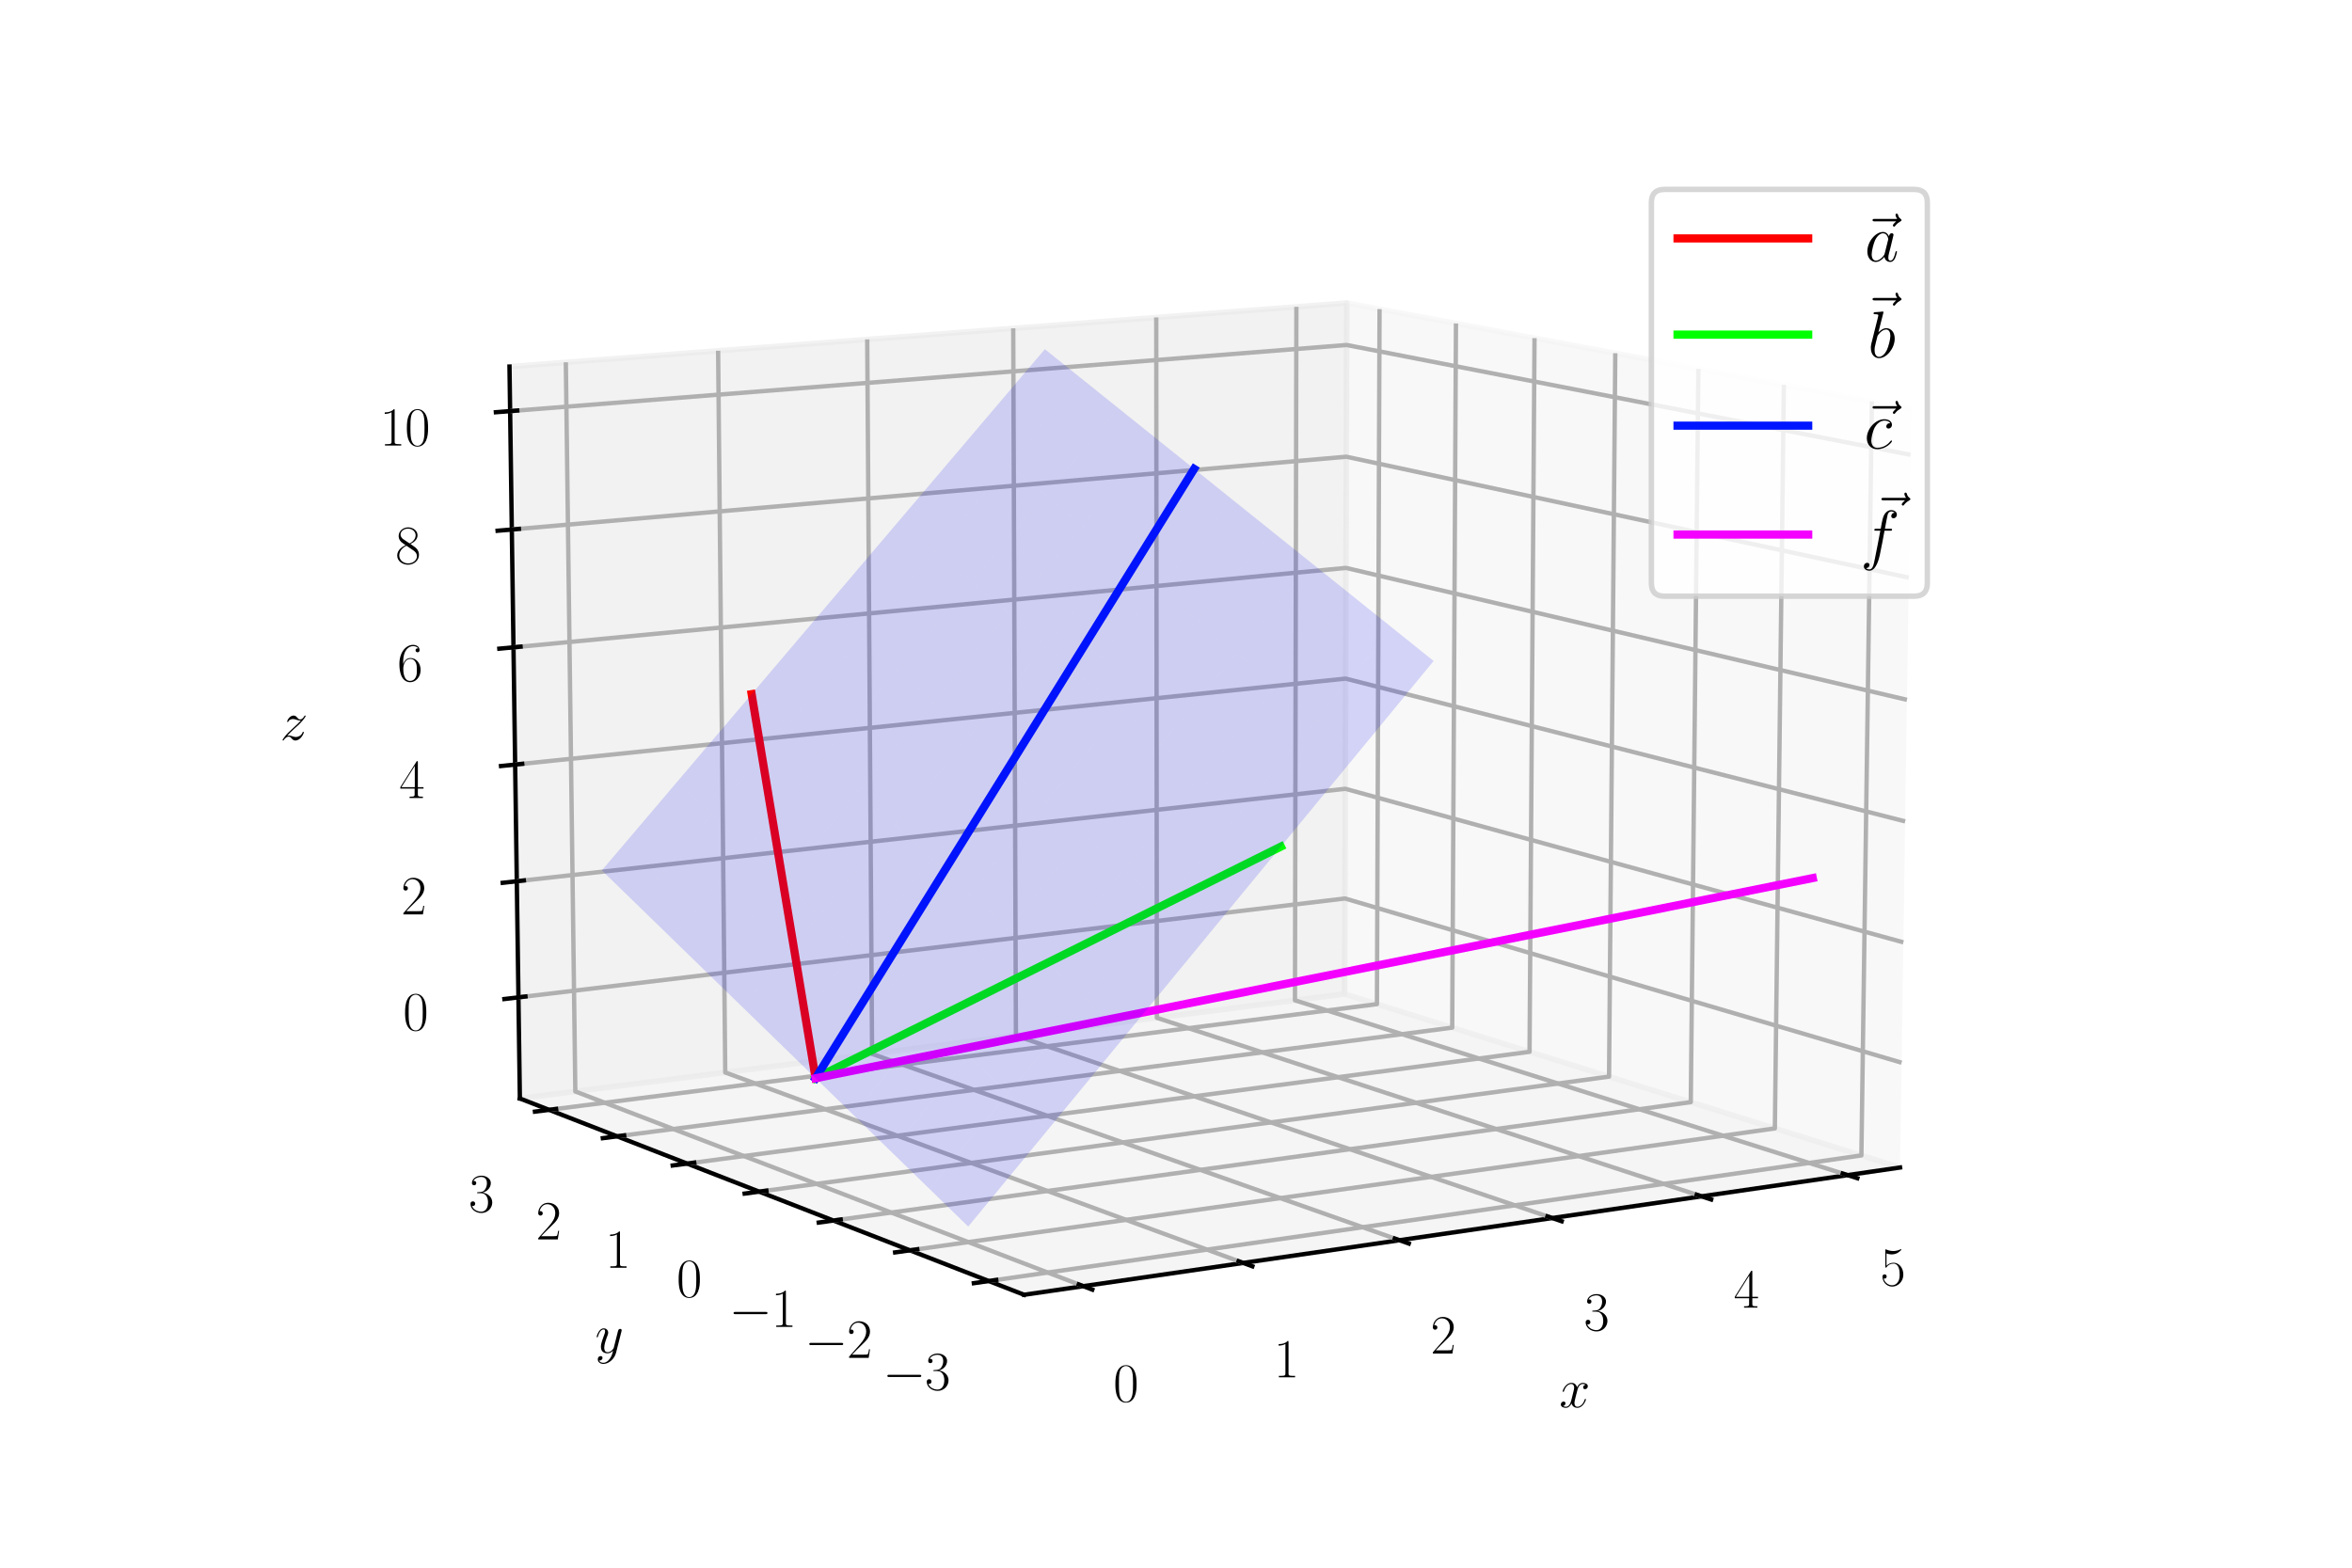 <?xml version="1.0" encoding="utf-8" standalone="no"?>
<!DOCTYPE svg PUBLIC "-//W3C//DTD SVG 1.1//EN"
  "http://www.w3.org/Graphics/SVG/1.1/DTD/svg11.dtd">
<svg xmlns:xlink="http://www.w3.org/1999/xlink" width="432pt" height="288pt" viewBox="0 0 432 288" xmlns="http://www.w3.org/2000/svg" version="1.1">
 <defs>
  <style type="text/css">*{stroke-linejoin: round; stroke-linecap: butt}</style>
 </defs>
 <g id="figure_1">
  <g id="patch_1">
   <path d="M 0 288 
L 432 288 
L 432 0 
L 0 0 
z
" style="fill: #ffffff"/>
  </g>
  <g id="patch_2">
   <path d="M 72 288 
L 360 288 
L 360 0 
L 72 0 
z
" style="fill: #ffffff"/>
  </g>
  <g id="pane3d_1">
   <g id="patch_3">
    <path d="M 348.987 214.48 
L 246.974 182.615 
L 247.365 55.66 
L 351.042 75.068 
" style="fill: #f2f2f2; opacity: 0.5; stroke: #f2f2f2; stroke-linejoin: miter"/>
   </g>
  </g>
  <g id="pane3d_2">
   <g id="patch_4">
    <path d="M 95.488 201.803 
L 246.974 182.615 
L 247.365 55.66 
L 93.58 67.34 
" style="fill: #e6e6e6; opacity: 0.5; stroke: #e6e6e6; stroke-linejoin: miter"/>
   </g>
  </g>
  <g id="pane3d_3">
   <g id="patch_5">
    <path d="M 188.091 237.861 
L 348.987 214.48 
L 246.974 182.615 
L 95.488 201.803 
" style="fill: #ececec; opacity: 0.5; stroke: #ececec; stroke-linejoin: miter"/>
   </g>
  </g>
  <g id="axis3d_1">
   <g id="line2d_1">
    <path d="M 348.987 214.48 
L 188.091 237.861 
" style="fill: none; stroke: #000000; stroke-width: 0.8; stroke-linecap: square"/>
   </g>
   <g id="text_1">
    <!-- $x$ -->
    <g transform="translate(286.398 258.536)scale(0.1 -0.1)">
     <defs>
      <path id="CMMI12-78" d="M 3034 2606 
C 2829 2567 2752 2414 2752 2293 
C 2752 2139 2874 2088 2963 2088 
C 3155 2088 3290 2254 3290 2427 
C 3290 2695 2982 2816 2714 2816 
C 2323 2816 2106 2433 2048 2312 
C 1901 2816 1504 2816 1389 2816 
C 736 2816 390 1980 390 1839 
C 390 1814 416 1782 461 1782 
C 512 1782 525 1820 538 1846 
C 755 2555 1184 2689 1370 2689 
C 1658 2689 1715 2420 1715 2267 
C 1715 2127 1677 1980 1600 1673 
L 1382 798 
C 1286 415 1101 64 762 64 
C 730 64 570 64 435 147 
C 666 192 717 383 717 460 
C 717 588 621 664 499 664 
C 346 664 179 530 179 326 
C 179 57 480 -64 755 -64 
C 1062 -64 1280 179 1414 441 
C 1517 64 1837 -64 2074 -64 
C 2726 -64 3072 773 3072 913 
C 3072 945 3046 971 3008 971 
C 2950 971 2944 939 2925 888 
C 2752 326 2381 64 2093 64 
C 1869 64 1747 230 1747 492 
C 1747 632 1773 734 1875 1156 
L 2099 2024 
C 2195 2408 2413 2689 2707 2689 
C 2720 2689 2899 2689 3034 2606 
z
" transform="scale(0.016)"/>
     </defs>
     <use xlink:href="#CMMI12-78" transform="scale(0.996)"/>
    </g>
   </g>
   <g id="Line3DCollection_1">
    <path d="M 198.969 236.281 
L 105.672 200.513 
L 103.927 66.554 
" style="fill: none; stroke: #b0b0b0; stroke-width: 0.8"/>
    <path d="M 228.339 232.012 
L 133.209 197.025 
L 131.899 64.429 
" style="fill: none; stroke: #b0b0b0; stroke-width: 0.8"/>
    <path d="M 257.04 227.842 
L 160.179 193.608 
L 159.285 62.349 
" style="fill: none; stroke: #b0b0b0; stroke-width: 0.8"/>
    <path d="M 285.095 223.765 
L 186.598 190.262 
L 186.105 60.313 
" style="fill: none; stroke: #b0b0b0; stroke-width: 0.8"/>
    <path d="M 312.526 219.778 
L 212.483 186.983 
L 212.374 58.317 
" style="fill: none; stroke: #b0b0b0; stroke-width: 0.8"/>
    <path d="M 339.352 215.88 
L 237.851 183.77 
L 238.111 56.363 
" style="fill: none; stroke: #b0b0b0; stroke-width: 0.8"/>
   </g>
   <g id="xtick_1">
    <g id="line2d_2">
     <path d="M 198.144 235.964 
L 200.624 236.915 
" style="fill: none; stroke: #000000; stroke-width: 0.8; stroke-linecap: square"/>
    </g>
    <g id="text_2">
     <!-- $\mathdefault{0}$ -->
     <g transform="translate(204.477 257.483)scale(0.1 -0.1)">
      <defs>
       <path id="CMR17-30" d="M 2688 2025 
C 2688 2416 2682 3080 2413 3591 
C 2176 4039 1798 4198 1466 4198 
C 1158 4198 768 4058 525 3597 
C 269 3118 243 2524 243 2025 
C 243 1661 250 1106 448 619 
C 723 -39 1216 -128 1466 -128 
C 1760 -128 2208 -7 2470 600 
C 2662 1042 2688 1559 2688 2025 
z
M 1466 -26 
C 1056 -26 813 325 723 812 
C 653 1188 653 1738 653 2096 
C 653 2588 653 2997 736 3387 
C 858 3929 1216 4096 1466 4096 
C 1728 4096 2067 3923 2189 3400 
C 2272 3036 2278 2607 2278 2096 
C 2278 1680 2278 1169 2202 792 
C 2067 95 1690 -26 1466 -26 
z
" transform="scale(0.016)"/>
      </defs>
      <use xlink:href="#CMR17-30" transform="scale(0.996)"/>
     </g>
    </g>
   </g>
   <g id="xtick_2">
    <g id="line2d_3">
     <path d="M 227.498 231.703 
L 230.025 232.632 
" style="fill: none; stroke: #000000; stroke-width: 0.8; stroke-linecap: square"/>
    </g>
    <g id="text_3">
     <!-- $\mathdefault{1}$ -->
     <g transform="translate(233.956 253.02)scale(0.1 -0.1)">
      <defs>
       <path id="CMR17-31" d="M 1702 4058 
C 1702 4192 1696 4192 1606 4192 
C 1357 3916 979 3827 621 3827 
C 602 3827 570 3827 563 3808 
C 557 3795 557 3782 557 3648 
C 755 3648 1088 3686 1344 3839 
L 1344 461 
C 1344 236 1331 160 781 160 
L 589 160 
L 589 0 
C 896 0 1216 0 1523 0 
C 1830 0 2150 0 2458 0 
L 2458 160 
L 2266 160 
C 1715 160 1702 230 1702 458 
L 1702 4058 
z
" transform="scale(0.016)"/>
      </defs>
      <use xlink:href="#CMR17-31" transform="scale(0.996)"/>
     </g>
    </g>
   </g>
   <g id="xtick_3">
    <g id="line2d_4">
     <path d="M 256.185 227.539 
L 258.755 228.447 
" style="fill: none; stroke: #000000; stroke-width: 0.8; stroke-linecap: square"/>
    </g>
    <g id="text_4">
     <!-- $\mathdefault{2}$ -->
     <g transform="translate(262.76 248.659)scale(0.1 -0.1)">
      <defs>
       <path id="CMR17-32" d="M 2669 989 
L 2554 989 
C 2490 536 2438 459 2413 420 
C 2381 369 1920 369 1830 369 
L 602 369 
C 832 619 1280 1072 1824 1597 
C 2214 1967 2669 2402 2669 3035 
C 2669 3790 2067 4224 1395 4224 
C 691 4224 262 3604 262 3030 
C 262 2780 448 2748 525 2748 
C 589 2748 781 2787 781 3010 
C 781 3207 614 3264 525 3264 
C 486 3264 448 3258 422 3245 
C 544 3790 915 4058 1306 4058 
C 1862 4058 2227 3617 2227 3035 
C 2227 2479 1901 2000 1536 1584 
L 262 146 
L 262 0 
L 2515 0 
L 2669 989 
z
" transform="scale(0.016)"/>
      </defs>
      <use xlink:href="#CMR17-32" transform="scale(0.996)"/>
     </g>
    </g>
   </g>
   <g id="xtick_4">
    <g id="line2d_5">
     <path d="M 284.227 223.469 
L 286.837 224.357 
" style="fill: none; stroke: #000000; stroke-width: 0.8; stroke-linecap: square"/>
    </g>
    <g id="text_5">
     <!-- $\mathdefault{3}$ -->
     <g transform="translate(290.91 244.397)scale(0.1 -0.1)">
      <defs>
       <path id="CMR17-33" d="M 1414 2157 
C 1984 2157 2234 1662 2234 1090 
C 2234 320 1824 25 1453 25 
C 1114 25 563 194 390 693 
C 422 680 454 680 486 680 
C 640 680 755 782 755 948 
C 755 1133 614 1216 486 1216 
C 378 1216 211 1165 211 926 
C 211 335 787 -128 1466 -128 
C 2176 -128 2720 430 2720 1085 
C 2720 1707 2208 2157 1600 2227 
C 2086 2328 2554 2756 2554 3329 
C 2554 3820 2048 4179 1472 4179 
C 890 4179 378 3829 378 3329 
C 378 3110 544 3072 627 3072 
C 762 3072 877 3155 877 3321 
C 877 3486 762 3569 627 3569 
C 602 3569 570 3569 544 3557 
C 730 3959 1235 4032 1459 4032 
C 1683 4032 2106 3925 2106 3320 
C 2106 3143 2080 2828 1862 2550 
C 1670 2304 1453 2304 1242 2284 
C 1210 2284 1062 2269 1037 2269 
C 992 2263 966 2257 966 2208 
C 966 2163 973 2157 1101 2157 
L 1414 2157 
z
" transform="scale(0.016)"/>
      </defs>
      <use xlink:href="#CMR17-33" transform="scale(0.996)"/>
     </g>
    </g>
   </g>
   <g id="xtick_5">
    <g id="line2d_6">
     <path d="M 311.644 219.489 
L 314.293 220.358 
" style="fill: none; stroke: #000000; stroke-width: 0.8; stroke-linecap: square"/>
    </g>
    <g id="text_6">
     <!-- $\mathdefault{4}$ -->
     <g transform="translate(318.43 240.231)scale(0.1 -0.1)">
      <defs>
       <path id="CMR17-34" d="M 2150 4122 
C 2150 4256 2144 4256 2029 4256 
L 128 1254 
L 128 1088 
L 1779 1088 
L 1779 457 
C 1779 224 1766 160 1318 160 
L 1197 160 
L 1197 0 
C 1402 0 1747 0 1965 0 
C 2182 0 2528 0 2733 0 
L 2733 160 
L 2611 160 
C 2163 160 2150 224 2150 457 
L 2150 1088 
L 2803 1088 
L 2803 1254 
L 2150 1254 
L 2150 4122 
z
M 1798 3703 
L 1798 1254 
L 256 1254 
L 1798 3703 
z
" transform="scale(0.016)"/>
      </defs>
      <use xlink:href="#CMR17-34" transform="scale(0.996)"/>
     </g>
    </g>
   </g>
   <g id="xtick_6">
    <g id="line2d_7">
     <path d="M 338.459 215.597 
L 341.143 216.446 
" style="fill: none; stroke: #000000; stroke-width: 0.8; stroke-linecap: square"/>
    </g>
    <g id="text_7">
     <!-- $\mathdefault{5}$ -->
     <g transform="translate(345.34 236.157)scale(0.1 -0.1)">
      <defs>
       <path id="CMR17-35" d="M 730 3692 
C 794 3666 1056 3584 1325 3584 
C 1920 3584 2246 3911 2432 4100 
C 2432 4157 2432 4192 2394 4192 
C 2387 4192 2374 4192 2323 4163 
C 2099 4058 1837 3973 1517 3973 
C 1325 3973 1037 3999 723 4139 
C 653 4171 640 4171 634 4171 
C 602 4171 595 4164 595 4037 
L 595 2203 
C 595 2089 595 2057 659 2057 
C 691 2057 704 2070 736 2114 
C 941 2401 1222 2522 1542 2522 
C 1766 2522 2246 2382 2246 1289 
C 2246 1085 2246 715 2054 421 
C 1894 159 1645 25 1370 25 
C 947 25 518 320 403 814 
C 429 807 480 795 506 795 
C 589 795 749 840 749 1038 
C 749 1210 627 1280 506 1280 
C 358 1280 262 1190 262 1011 
C 262 454 704 -128 1382 -128 
C 2042 -128 2669 440 2669 1264 
C 2669 2030 2170 2624 1549 2624 
C 1222 2624 947 2503 730 2274 
L 730 3692 
z
" transform="scale(0.016)"/>
      </defs>
      <use xlink:href="#CMR17-35" transform="scale(0.996)"/>
     </g>
    </g>
   </g>
  </g>
  <g id="axis3d_2">
   <g id="line2d_8">
    <path d="M 95.488 201.803 
L 188.091 237.861 
" style="fill: none; stroke: #000000; stroke-width: 0.8; stroke-linecap: square"/>
   </g>
   <g id="text_8">
    <!-- $y$ -->
    <g transform="translate(109.31 248.516)scale(0.1 -0.1)">
     <defs>
      <path id="CMMI12-79" d="M 1683 -700 
C 1510 -939 1261 -1152 947 -1152 
C 870 -1152 563 -1152 467 -889 
C 486 -895 518 -895 531 -895 
C 723 -895 851 -729 851 -582 
C 851 -435 730 -384 634 -384 
C 531 -384 307 -458 307 -759 
C 307 -1071 582 -1286 947 -1286 
C 1587 -1286 2234 -700 2413 6 
L 3040 2485 
C 3046 2517 3059 2556 3059 2594 
C 3059 2689 2982 2753 2886 2753 
C 2829 2753 2694 2727 2643 2535 
L 2170 658 
C 2138 543 2138 530 2086 460 
C 1958 281 1747 64 1440 64 
C 1082 64 1050 415 1050 588 
C 1050 952 1222 1443 1395 1903 
C 1466 2088 1504 2178 1504 2305 
C 1504 2574 1312 2816 998 2816 
C 410 2816 173 1890 173 1839 
C 173 1814 198 1782 243 1782 
C 301 1782 307 1807 333 1897 
C 486 2433 730 2689 979 2689 
C 1037 2689 1146 2689 1146 2478 
C 1146 2312 1075 2127 979 1884 
C 666 1047 666 837 666 683 
C 666 77 1101 -64 1421 -64 
C 1606 -64 1837 -6 2061 230 
L 2067 224 
C 1971 -147 1907 -392 1683 -700 
z
" transform="scale(0.016)"/>
     </defs>
     <use xlink:href="#CMMI12-79" transform="scale(0.996)"/>
    </g>
   </g>
   <g id="Line3DCollection_2">
    <path d="M 343.818 73.715 
L 341.888 212.262 
L 181.61 235.338 
" style="fill: none; stroke: #b0b0b0; stroke-width: 0.8"/>
    <path d="M 327.65 70.689 
L 325.996 207.298 
L 167.122 229.696 
" style="fill: none; stroke: #b0b0b0; stroke-width: 0.8"/>
    <path d="M 311.946 67.749 
L 310.552 202.474 
L 153.069 224.224 
" style="fill: none; stroke: #b0b0b0; stroke-width: 0.8"/>
    <path d="M 296.685 64.892 
L 295.539 197.785 
L 139.433 218.914 
" style="fill: none; stroke: #b0b0b0; stroke-width: 0.8"/>
    <path d="M 281.85 62.115 
L 280.938 193.224 
L 126.194 213.759 
" style="fill: none; stroke: #b0b0b0; stroke-width: 0.8"/>
    <path d="M 267.423 59.415 
L 266.733 188.787 
L 113.336 208.753 
" style="fill: none; stroke: #b0b0b0; stroke-width: 0.8"/>
    <path d="M 253.387 56.787 
L 252.907 184.468 
L 100.843 203.888 
" style="fill: none; stroke: #b0b0b0; stroke-width: 0.8"/>
   </g>
   <g id="xtick_7">
    <g id="line2d_9">
     <path d="M 182.977 235.141 
L 178.872 235.732 
" style="fill: none; stroke: #000000; stroke-width: 0.8; stroke-linecap: square"/>
    </g>
    <g id="text_9">
     <!-- $\mathdefault{−3}$ -->
     <g transform="translate(162.137 255.316)scale(0.1 -0.1)">
      <defs>
       <path id="CMSY10-0" d="M 4218 1472 
C 4326 1472 4442 1472 4442 1600 
C 4442 1728 4326 1728 4218 1728 
L 755 1728 
C 646 1728 531 1728 531 1600 
C 531 1472 646 1472 755 1472 
L 4218 1472 
z
" transform="scale(0.016)"/>
      </defs>
      <use xlink:href="#CMSY10-0" transform="scale(0.996)"/>
      <use xlink:href="#CMR17-33" transform="translate(77.487 0)scale(0.996)"/>
     </g>
    </g>
   </g>
   <g id="xtick_8">
    <g id="line2d_10">
     <path d="M 168.475 229.505 
L 164.41 230.079 
" style="fill: none; stroke: #000000; stroke-width: 0.8; stroke-linecap: square"/>
    </g>
    <g id="text_10">
     <!-- $\mathdefault{−2}$ -->
     <g transform="translate(147.795 249.453)scale(0.1 -0.1)">
      <use xlink:href="#CMSY10-0" transform="scale(0.996)"/>
      <use xlink:href="#CMR17-32" transform="translate(77.487 0)scale(0.996)"/>
     </g>
    </g>
   </g>
   <g id="xtick_9">
    <g id="line2d_11">
     <path d="M 154.41 224.039 
L 150.384 224.595 
" style="fill: none; stroke: #000000; stroke-width: 0.8; stroke-linecap: square"/>
    </g>
    <g id="text_11">
     <!-- $\mathdefault{−1}$ -->
     <g transform="translate(133.886 243.767)scale(0.1 -0.1)">
      <use xlink:href="#CMSY10-0" transform="scale(0.996)"/>
      <use xlink:href="#CMR17-31" transform="translate(77.487 0)scale(0.996)"/>
     </g>
    </g>
   </g>
   <g id="xtick_10">
    <g id="line2d_12">
     <path d="M 140.76 218.735 
L 136.773 219.274 
" style="fill: none; stroke: #000000; stroke-width: 0.8; stroke-linecap: square"/>
    </g>
    <g id="text_12">
     <!-- $\mathdefault{0}$ -->
     <g transform="translate(124.264 238.25)scale(0.1 -0.1)">
      <use xlink:href="#CMR17-30" transform="scale(0.996)"/>
     </g>
    </g>
   </g>
   <g id="xtick_11">
    <g id="line2d_13">
     <path d="M 127.509 213.585 
L 123.56 214.109 
" style="fill: none; stroke: #000000; stroke-width: 0.8; stroke-linecap: square"/>
    </g>
    <g id="text_13">
     <!-- $\mathdefault{1}$ -->
     <g transform="translate(111.163 232.895)scale(0.1 -0.1)">
      <use xlink:href="#CMR17-31" transform="scale(0.996)"/>
     </g>
    </g>
   </g>
   <g id="xtick_12">
    <g id="line2d_14">
     <path d="M 114.639 208.583 
L 110.728 209.092 
" style="fill: none; stroke: #000000; stroke-width: 0.8; stroke-linecap: square"/>
    </g>
    <g id="text_14">
     <!-- $\mathdefault{2}$ -->
     <g transform="translate(98.441 227.694)scale(0.1 -0.1)">
      <use xlink:href="#CMR17-32" transform="scale(0.996)"/>
     </g>
    </g>
   </g>
   <g id="xtick_13">
    <g id="line2d_15">
     <path d="M 102.133 203.723 
L 98.259 204.218 
" style="fill: none; stroke: #000000; stroke-width: 0.8; stroke-linecap: square"/>
    </g>
    <g id="text_15">
     <!-- $\mathdefault{3}$ -->
     <g transform="translate(86.08 222.641)scale(0.1 -0.1)">
      <use xlink:href="#CMR17-33" transform="scale(0.996)"/>
     </g>
    </g>
   </g>
  </g>
  <g id="axis3d_3">
   <g id="line2d_16">
    <path d="M 95.488 201.803 
L 93.58 67.34 
" style="fill: none; stroke: #000000; stroke-width: 0.8; stroke-linecap: square"/>
   </g>
   <g id="text_16">
    <!-- $z$ -->
    <g transform="translate(51.455 135.939)scale(0.1 -0.1)">
     <defs>
      <path id="CMMI12-7a" d="M 813 486 
C 1088 803 1312 1004 1632 1296 
C 2016 1632 2182 1793 2272 1891 
C 2720 2338 2944 2713 2944 2764 
C 2944 2816 2893 2816 2880 2816 
C 2835 2816 2822 2793 2790 2750 
C 2630 2494 2477 2367 2310 2367 
C 2176 2367 2106 2421 1984 2565 
C 1850 2715 1741 2816 1555 2816 
C 1088 2816 806 2257 806 2128 
C 806 2108 813 2068 870 2068 
C 922 2068 928 2091 947 2133 
C 1056 2372 1363 2414 1485 2414 
C 1619 2414 1747 2376 1882 2327 
C 2125 2240 2227 2240 2291 2240 
C 2336 2240 2362 2240 2394 2246 
C 2182 1994 1837 1683 1549 1418 
L 902 816 
C 512 415 275 33 275 -12 
C 275 -51 307 -64 346 -64 
C 384 -64 390 -57 435 14 
C 538 163 742 384 979 384 
C 1114 384 1178 342 1306 193 
C 1427 61 1536 -64 1741 -64 
C 2368 -64 2726 732 2726 876 
C 2726 903 2720 942 2656 942 
C 2605 942 2598 917 2579 855 
C 2438 488 2061 338 1811 338 
C 1677 338 1549 376 1414 425 
C 1158 512 1088 512 1005 512 
C 941 512 870 512 813 486 
z
" transform="scale(0.016)"/>
     </defs>
     <use xlink:href="#CMMI12-7a" transform="scale(0.996)"/>
    </g>
   </g>
   <g id="Line3DCollection_3">
    <path d="M 95.225 183.223 
L 247.028 165.059 
L 349.271 195.226 
" style="fill: none; stroke: #b0b0b0; stroke-width: 0.8"/>
    <path d="M 94.922 161.892 
L 247.09 144.909 
L 349.597 173.117 
" style="fill: none; stroke: #b0b0b0; stroke-width: 0.8"/>
    <path d="M 94.618 140.458 
L 247.152 124.667 
L 349.924 150.897 
" style="fill: none; stroke: #b0b0b0; stroke-width: 0.8"/>
    <path d="M 94.312 118.919 
L 247.215 104.332 
L 350.254 128.564 
" style="fill: none; stroke: #b0b0b0; stroke-width: 0.8"/>
    <path d="M 94.005 97.274 
L 247.278 83.904 
L 350.585 106.118 
" style="fill: none; stroke: #b0b0b0; stroke-width: 0.8"/>
    <path d="M 93.696 75.524 
L 247.341 63.38 
L 350.917 83.558 
" style="fill: none; stroke: #b0b0b0; stroke-width: 0.8"/>
   </g>
   <g id="xtick_14">
    <g id="line2d_17">
     <path d="M 96.512 183.069 
L 92.646 183.531 
" style="fill: none; stroke: #000000; stroke-width: 0.8; stroke-linecap: square"/>
    </g>
    <g id="text_17">
     <!-- $\mathdefault{0}$ -->
     <g transform="translate(74.018 189.257)scale(0.1 -0.1)">
      <use xlink:href="#CMR17-30" transform="scale(0.996)"/>
     </g>
    </g>
   </g>
   <g id="xtick_15">
    <g id="line2d_18">
     <path d="M 96.213 161.748 
L 92.337 162.181 
" style="fill: none; stroke: #000000; stroke-width: 0.8; stroke-linecap: square"/>
    </g>
    <g id="text_18">
     <!-- $\mathdefault{2}$ -->
     <g transform="translate(73.671 167.984)scale(0.1 -0.1)">
      <use xlink:href="#CMR17-32" transform="scale(0.996)"/>
     </g>
    </g>
   </g>
   <g id="xtick_16">
    <g id="line2d_19">
     <path d="M 95.912 140.324 
L 92.026 140.726 
" style="fill: none; stroke: #000000; stroke-width: 0.8; stroke-linecap: square"/>
    </g>
    <g id="text_19">
     <!-- $\mathdefault{4}$ -->
     <g transform="translate(73.322 146.607)scale(0.1 -0.1)">
      <use xlink:href="#CMR17-34" transform="scale(0.996)"/>
     </g>
    </g>
   </g>
   <g id="xtick_17">
    <g id="line2d_20">
     <path d="M 95.609 118.795 
L 91.714 119.167 
" style="fill: none; stroke: #000000; stroke-width: 0.8; stroke-linecap: square"/>
    </g>
    <g id="text_20">
     <!-- $\mathdefault{6}$ -->
     <g transform="translate(72.972 125.127)scale(0.1 -0.1)">
      <defs>
       <path id="CMR17-36" d="M 678 2176 
C 678 3690 1395 4032 1811 4032 
C 1946 4032 2272 4009 2400 3776 
C 2298 3776 2106 3776 2106 3553 
C 2106 3381 2246 3323 2336 3323 
C 2394 3323 2566 3348 2566 3560 
C 2566 3954 2246 4179 1805 4179 
C 1043 4179 243 3390 243 1984 
C 243 253 966 -128 1478 -128 
C 2099 -128 2688 427 2688 1283 
C 2688 2081 2170 2662 1517 2662 
C 1126 2662 838 2407 678 1960 
L 678 2176 
z
M 1478 25 
C 691 25 691 1200 691 1436 
C 691 1896 909 2560 1504 2560 
C 1613 2560 1926 2560 2138 2120 
C 2253 1870 2253 1609 2253 1289 
C 2253 944 2253 690 2118 434 
C 1978 171 1773 25 1478 25 
z
" transform="scale(0.016)"/>
      </defs>
      <use xlink:href="#CMR17-36" transform="scale(0.996)"/>
     </g>
    </g>
   </g>
   <g id="xtick_18">
    <g id="line2d_21">
     <path d="M 95.306 97.161 
L 91.4 97.502 
" style="fill: none; stroke: #000000; stroke-width: 0.8; stroke-linecap: square"/>
    </g>
    <g id="text_21">
     <!-- $\mathdefault{8}$ -->
     <g transform="translate(72.62 103.542)scale(0.1 -0.1)">
      <defs>
       <path id="CMR17-38" d="M 1741 2264 
C 2144 2467 2554 2773 2554 3263 
C 2554 3841 1990 4179 1472 4179 
C 890 4179 378 3759 378 3180 
C 378 3021 416 2747 666 2505 
C 730 2442 998 2251 1171 2130 
C 883 1983 211 1634 211 934 
C 211 279 838 -128 1459 -128 
C 2144 -128 2720 362 2720 1010 
C 2720 1590 2330 1857 2074 2029 
L 1741 2264 
z
M 902 2822 
C 851 2854 595 3051 595 3351 
C 595 3739 998 4032 1459 4032 
C 1965 4032 2336 3676 2336 3262 
C 2336 2669 1670 2331 1638 2331 
C 1632 2331 1626 2331 1574 2370 
L 902 2822 
z
M 2080 1519 
C 2176 1449 2483 1240 2483 851 
C 2483 381 2010 25 1472 25 
C 890 25 448 438 448 940 
C 448 1443 838 1862 1280 2060 
L 2080 1519 
z
" transform="scale(0.016)"/>
      </defs>
      <use xlink:href="#CMR17-38" transform="scale(0.996)"/>
     </g>
    </g>
   </g>
   <g id="xtick_19">
    <g id="line2d_22">
     <path d="M 95 75.421 
L 91.084 75.73 
" style="fill: none; stroke: #000000; stroke-width: 0.8; stroke-linecap: square"/>
    </g>
    <g id="text_22">
     <!-- $\mathdefault{10}$ -->
     <g transform="translate(69.775 81.851)scale(0.1 -0.1)">
      <use xlink:href="#CMR17-31" transform="scale(0.996)"/>
      <use xlink:href="#CMR17-30" transform="translate(45.69 0)scale(0.996)"/>
     </g>
    </g>
   </g>
  </g>
  <g id="axes_1">
   <g id="line2d_23">
    <path d="M 149.801 198.076 
L 138.056 127.522 
" clip-path="url(#pedaa70cecf)" style="fill: none; stroke: #ff0000; stroke-width: 1.5; stroke-linecap: square"/>
   </g>
   <g id="line2d_24">
    <path d="M 149.801 198.076 
L 235.264 155.531 
" clip-path="url(#pedaa70cecf)" style="fill: none; stroke: #00ff00; stroke-width: 1.5; stroke-linecap: square"/>
   </g>
   <g id="line2d_25">
    <path d="M 149.801 198.076 
L 219.331 86.143 
" clip-path="url(#pedaa70cecf)" style="fill: none; stroke: #0016ff; stroke-width: 1.5; stroke-linecap: square"/>
   </g>
   <g id="line2d_26">
    <path d="M 149.801 198.076 
L 332.959 161.307 
" clip-path="url(#pedaa70cecf)" style="fill: none; stroke: #f400ff; stroke-width: 1.5; stroke-linecap: square"/>
   </g>
   <g id="Poly3DCollection_1">
    <path d="M 185.249 85.335 
L 198.632 69.539 
L 191.911 64.148 
L 178.592 79.821 
z
" clip-path="url(#pedaa70cecf)" style="fill: #0000f5; fill-opacity: 0.15"/>
    <path d="M 171.77 101.245 
L 185.249 85.335 
L 178.592 79.821 
L 165.177 95.607 
z
" clip-path="url(#pedaa70cecf)" style="fill: #0000f5; fill-opacity: 0.15"/>
    <path d="M 191.995 90.921 
L 205.441 75.001 
L 198.632 69.539 
L 185.249 85.335 
z
" clip-path="url(#pedaa70cecf)" style="fill: #0000f5; fill-opacity: 0.15"/>
    <path d="M 158.194 117.27 
L 171.77 101.245 
L 165.177 95.607 
L 151.666 111.507 
z
" clip-path="url(#pedaa70cecf)" style="fill: #0000f5; fill-opacity: 0.15"/>
    <path d="M 178.451 106.956 
L 191.995 90.921 
L 185.249 85.335 
L 171.77 101.245 
z
" clip-path="url(#pedaa70cecf)" style="fill: #0000f5; fill-opacity: 0.15"/>
    <path d="M 144.518 133.412 
L 158.194 117.27 
L 151.666 111.507 
L 138.056 127.522 
z
" clip-path="url(#pedaa70cecf)" style="fill: #0000f5; fill-opacity: 0.15"/>
    <path d="M 198.83 96.581 
L 212.34 80.535 
L 205.441 75.001 
L 191.995 90.921 
z
" clip-path="url(#pedaa70cecf)" style="fill: #0000f5; fill-opacity: 0.15"/>
    <path d="M 164.808 123.109 
L 178.451 106.956 
L 171.77 101.245 
L 158.194 117.27 
z
" clip-path="url(#pedaa70cecf)" style="fill: #0000f5; fill-opacity: 0.15"/>
    <path d="M 130.742 149.672 
L 144.518 133.412 
L 138.056 127.522 
L 124.348 143.653 
z
" clip-path="url(#pedaa70cecf)" style="fill: #0000f5; fill-opacity: 0.15"/>
    <path d="M 185.221 112.745 
L 198.83 96.581 
L 191.995 90.921 
L 178.451 106.956 
z
" clip-path="url(#pedaa70cecf)" style="fill: #0000f5; fill-opacity: 0.15"/>
    <path d="M 151.065 139.381 
L 164.808 123.109 
L 158.194 117.27 
L 144.518 133.412 
z
" clip-path="url(#pedaa70cecf)" style="fill: #0000f5; fill-opacity: 0.15"/>
    <path d="M 116.865 166.052 
L 130.742 149.672 
L 124.348 143.653 
L 110.54 159.902 
z
" clip-path="url(#pedaa70cecf)" style="fill: #0000f5; fill-opacity: 0.15"/>
    <path d="M 205.757 102.317 
L 219.331 86.143 
L 212.34 80.535 
L 198.83 96.581 
z
" clip-path="url(#pedaa70cecf)" style="fill: #0000f5; fill-opacity: 0.15"/>
    <path d="M 171.512 129.027 
L 185.221 112.745 
L 178.451 106.956 
L 164.808 123.109 
z
" clip-path="url(#pedaa70cecf)" style="fill: #0000f5; fill-opacity: 0.15"/>
    <path d="M 137.221 155.772 
L 151.065 139.381 
L 144.518 133.412 
L 130.742 149.672 
z
" clip-path="url(#pedaa70cecf)" style="fill: #0000f5; fill-opacity: 0.15"/>
    <path d="M 192.082 118.611 
L 205.757 102.317 
L 198.83 96.581 
L 185.221 112.745 
z
" clip-path="url(#pedaa70cecf)" style="fill: #0000f5; fill-opacity: 0.15"/>
    <path d="M 157.701 145.43 
L 171.512 129.027 
L 164.808 123.109 
L 151.065 139.381 
z
" clip-path="url(#pedaa70cecf)" style="fill: #0000f5; fill-opacity: 0.15"/>
    <path d="M 123.275 172.285 
L 137.221 155.772 
L 130.742 149.672 
L 116.865 166.052 
z
" clip-path="url(#pedaa70cecf)" style="fill: #0000f5; fill-opacity: 0.15"/>
    <path d="M 212.777 108.131 
L 226.417 91.827 
L 219.331 86.143 
L 205.757 102.317 
z
" clip-path="url(#pedaa70cecf)" style="fill: #0000f5; fill-opacity: 0.15"/>
    <path d="M 178.305 135.025 
L 192.082 118.611 
L 185.221 112.745 
L 171.512 129.027 
z
" clip-path="url(#pedaa70cecf)" style="fill: #0000f5; fill-opacity: 0.15"/>
    <path d="M 143.788 161.954 
L 157.701 145.43 
L 151.065 139.381 
L 137.221 155.772 
z
" clip-path="url(#pedaa70cecf)" style="fill: #0000f5; fill-opacity: 0.15"/>
    <path d="M 199.035 124.556 
L 212.777 108.131 
L 205.757 102.317 
L 192.082 118.611 
z
" clip-path="url(#pedaa70cecf)" style="fill: #0000f5; fill-opacity: 0.15"/>
    <path d="M 164.426 151.561 
L 178.305 135.025 
L 171.512 129.027 
L 157.701 145.43 
z
" clip-path="url(#pedaa70cecf)" style="fill: #0000f5; fill-opacity: 0.15"/>
    <path d="M 129.771 178.601 
L 143.788 161.954 
L 137.221 155.772 
L 123.275 172.285 
z
" clip-path="url(#pedaa70cecf)" style="fill: #0000f5; fill-opacity: 0.15"/>
    <path d="M 219.892 114.023 
L 233.598 97.587 
L 226.417 91.827 
L 212.777 108.131 
z
" clip-path="url(#pedaa70cecf)" style="fill: #0000f5; fill-opacity: 0.15"/>
    <path d="M 185.191 141.104 
L 199.035 124.556 
L 192.082 118.611 
L 178.305 135.025 
z
" clip-path="url(#pedaa70cecf)" style="fill: #0000f5; fill-opacity: 0.15"/>
    <path d="M 150.444 168.22 
L 164.426 151.561 
L 157.701 145.43 
L 143.788 161.954 
z
" clip-path="url(#pedaa70cecf)" style="fill: #0000f5; fill-opacity: 0.15"/>
    <path d="M 206.083 130.582 
L 219.892 114.023 
L 212.777 108.131 
L 199.035 124.556 
z
" clip-path="url(#pedaa70cecf)" style="fill: #0000f5; fill-opacity: 0.15"/>
    <path d="M 171.244 157.775 
L 185.191 141.104 
L 178.305 135.025 
L 164.426 151.561 
z
" clip-path="url(#pedaa70cecf)" style="fill: #0000f5; fill-opacity: 0.15"/>
    <path d="M 136.357 185.004 
L 150.444 168.22 
L 143.788 161.954 
L 129.771 178.601 
z
" clip-path="url(#pedaa70cecf)" style="fill: #0000f5; fill-opacity: 0.15"/>
    <path d="M 227.104 119.996 
L 240.877 103.426 
L 233.598 97.587 
L 219.892 114.023 
z
" clip-path="url(#pedaa70cecf)" style="fill: #0000f5; fill-opacity: 0.15"/>
    <path d="M 192.171 147.266 
L 206.083 130.582 
L 199.035 124.556 
L 185.191 141.104 
z
" clip-path="url(#pedaa70cecf)" style="fill: #0000f5; fill-opacity: 0.15"/>
    <path d="M 157.191 174.572 
L 171.244 157.775 
L 164.426 151.561 
L 150.444 168.22 
z
" clip-path="url(#pedaa70cecf)" style="fill: #0000f5; fill-opacity: 0.15"/>
    <path d="M 213.228 136.691 
L 227.104 119.996 
L 219.892 114.023 
L 206.083 130.582 
z
" clip-path="url(#pedaa70cecf)" style="fill: #0000f5; fill-opacity: 0.15"/>
    <path d="M 178.154 164.075 
L 192.171 147.266 
L 185.191 141.104 
L 171.244 157.775 
z
" clip-path="url(#pedaa70cecf)" style="fill: #0000f5; fill-opacity: 0.15"/>
    <path d="M 143.033 191.495 
L 157.191 174.572 
L 150.444 168.22 
L 136.357 185.004 
z
" clip-path="url(#pedaa70cecf)" style="fill: #0000f5; fill-opacity: 0.15"/>
    <path d="M 234.416 126.051 
L 248.255 109.345 
L 240.877 103.426 
L 227.104 119.996 
z
" clip-path="url(#pedaa70cecf)" style="fill: #0000f5; fill-opacity: 0.15"/>
    <path d="M 199.248 153.513 
L 213.228 136.691 
L 206.083 130.582 
L 192.171 147.266 
z
" clip-path="url(#pedaa70cecf)" style="fill: #0000f5; fill-opacity: 0.15"/>
    <path d="M 164.031 181.011 
L 178.154 164.075 
L 171.244 157.775 
L 157.191 174.572 
z
" clip-path="url(#pedaa70cecf)" style="fill: #0000f5; fill-opacity: 0.15"/>
    <path d="M 220.472 142.885 
L 234.416 126.051 
L 227.104 119.996 
L 213.228 136.691 
z
" clip-path="url(#pedaa70cecf)" style="fill: #0000f5; fill-opacity: 0.15"/>
    <path d="M 185.161 170.462 
L 199.248 153.513 
L 192.171 147.266 
L 178.154 164.075 
z
" clip-path="url(#pedaa70cecf)" style="fill: #0000f5; fill-opacity: 0.15"/>
    <path d="M 149.801 198.076 
L 164.031 181.011 
L 157.191 174.572 
L 143.033 191.495 
z
" clip-path="url(#pedaa70cecf)" style="fill: #0000f5; fill-opacity: 0.15"/>
    <path d="M 241.829 132.19 
L 255.736 115.345 
L 248.255 109.345 
L 234.416 126.051 
z
" clip-path="url(#pedaa70cecf)" style="fill: #0000f5; fill-opacity: 0.15"/>
    <path d="M 206.422 159.846 
L 220.472 142.885 
L 213.228 136.691 
L 199.248 153.513 
z
" clip-path="url(#pedaa70cecf)" style="fill: #0000f5; fill-opacity: 0.15"/>
    <path d="M 170.966 187.54 
L 185.161 170.462 
L 178.154 164.075 
L 164.031 181.011 
z
" clip-path="url(#pedaa70cecf)" style="fill: #0000f5; fill-opacity: 0.15"/>
    <path d="M 227.817 149.164 
L 241.829 132.19 
L 234.416 126.051 
L 220.472 142.885 
z
" clip-path="url(#pedaa70cecf)" style="fill: #0000f5; fill-opacity: 0.15"/>
    <path d="M 192.264 176.937 
L 206.422 159.846 
L 199.248 153.513 
L 185.161 170.462 
z
" clip-path="url(#pedaa70cecf)" style="fill: #0000f5; fill-opacity: 0.15"/>
    <path d="M 156.663 204.749 
L 170.966 187.54 
L 164.031 181.011 
L 149.801 198.076 
z
" clip-path="url(#pedaa70cecf)" style="fill: #0000f5; fill-opacity: 0.15"/>
    <path d="M 249.346 138.415 
L 263.32 121.429 
L 255.736 115.345 
L 241.829 132.19 
z
" clip-path="url(#pedaa70cecf)" style="fill: #0000f5; fill-opacity: 0.15"/>
    <path d="M 213.696 166.268 
L 227.817 149.164 
L 220.472 142.885 
L 206.422 159.846 
z
" clip-path="url(#pedaa70cecf)" style="fill: #0000f5; fill-opacity: 0.15"/>
    <path d="M 177.998 194.159 
L 192.264 176.937 
L 185.161 170.462 
L 170.966 187.54 
z
" clip-path="url(#pedaa70cecf)" style="fill: #0000f5; fill-opacity: 0.15"/>
    <path d="M 235.264 155.531 
L 249.346 138.415 
L 241.829 132.19 
L 227.817 149.164 
z
" clip-path="url(#pedaa70cecf)" style="fill: #0000f5; fill-opacity: 0.15"/>
    <path d="M 199.468 183.504 
L 213.696 166.268 
L 206.422 159.846 
L 192.264 176.937 
z
" clip-path="url(#pedaa70cecf)" style="fill: #0000f5; fill-opacity: 0.15"/>
    <path d="M 163.622 211.514 
L 177.998 194.159 
L 170.966 187.54 
L 156.663 204.749 
z
" clip-path="url(#pedaa70cecf)" style="fill: #0000f5; fill-opacity: 0.15"/>
    <path d="M 221.073 172.78 
L 235.264 155.531 
L 227.817 149.164 
L 213.696 166.268 
z
" clip-path="url(#pedaa70cecf)" style="fill: #0000f5; fill-opacity: 0.15"/>
    <path d="M 185.129 200.872 
L 199.468 183.504 
L 192.264 176.937 
L 177.998 194.159 
z
" clip-path="url(#pedaa70cecf)" style="fill: #0000f5; fill-opacity: 0.15"/>
    <path d="M 206.773 190.163 
L 221.073 172.78 
L 213.696 166.268 
L 199.468 183.504 
z
" clip-path="url(#pedaa70cecf)" style="fill: #0000f5; fill-opacity: 0.15"/>
    <path d="M 170.679 218.376 
L 185.129 200.872 
L 177.998 194.159 
L 163.622 211.514 
z
" clip-path="url(#pedaa70cecf)" style="fill: #0000f5; fill-opacity: 0.15"/>
    <path d="M 192.361 207.68 
L 206.773 190.163 
L 199.468 183.504 
L 185.129 200.872 
z
" clip-path="url(#pedaa70cecf)" style="fill: #0000f5; fill-opacity: 0.15"/>
    <path d="M 177.836 225.335 
L 192.361 207.68 
L 185.129 200.872 
L 170.679 218.376 
z
" clip-path="url(#pedaa70cecf)" style="fill: #0000f5; fill-opacity: 0.15"/>
   </g>
   <g id="legend_1">
    <g id="patch_6">
     <path d="M 305.719 109.526 
L 351.6 109.526 
Q 354 109.526 354 107.126 
L 354 37.2 
Q 354 34.8 351.6 34.8 
L 305.719 34.8 
Q 303.319 34.8 303.319 37.2 
L 303.319 107.126 
Q 303.319 109.526 305.719 109.526 
z
" style="fill: #ffffff; opacity: 0.8; stroke: #cccccc; stroke-linejoin: miter"/>
    </g>
    <g id="line2d_27">
     <path d="M 308.119 43.8 
L 320.119 43.8 
L 332.119 43.8 
" style="fill: none; stroke: #ff0000; stroke-width: 1.5; stroke-linecap: square"/>
    </g>
    <g id="text_23">
     <!-- $\vec{a}$ -->
     <g transform="translate(341.719 48)scale(0.12 -0.12)">
      <defs>
       <path id="CMMI12-7e" d="M 3424 3835 
C 3347 3764 3110 3540 3110 3451 
C 3110 3387 3168 3329 3232 3329 
C 3290 3329 3315 3368 3360 3432 
C 3514 3624 3686 3745 3834 3828 
C 3898 3867 3942 3886 3942 3956 
C 3942 4014 3891 4046 3853 4078 
C 3674 4200 3629 4372 3610 4449 
C 3590 4500 3571 4577 3482 4577 
C 3443 4577 3366 4552 3366 4456 
C 3366 4398 3405 4244 3526 4072 
L 1376 4072 
C 1267 4072 1158 4072 1158 3950 
C 1158 3835 1274 3835 1376 3835 
L 3424 3835 
z
" transform="scale(0.016)"/>
       <path id="CMMI12-61" d="M 1926 760 
C 1894 651 1894 639 1805 517 
C 1664 338 1382 64 1082 64 
C 819 64 672 300 672 677 
C 672 1028 870 1743 992 2012 
C 1210 2459 1510 2689 1760 2689 
C 2182 2689 2266 2165 2266 2114 
C 2266 2108 2246 2024 2240 2012 
L 1926 760 
z
M 2336 2395 
C 2266 2561 2093 2816 1760 2816 
C 1037 2816 256 1884 256 939 
C 256 307 627 -64 1062 -64 
C 1414 -64 1715 211 1894 422 
C 1958 45 2259 -64 2451 -64 
C 2643 -64 2797 51 2912 281 
C 3014 498 3104 888 3104 913 
C 3104 945 3078 971 3040 971 
C 2982 971 2976 939 2950 843 
C 2854 466 2733 64 2470 64 
C 2285 64 2272 230 2272 358 
C 2272 505 2291 575 2349 824 
C 2394 984 2426 1124 2477 1309 
C 2714 2267 2771 2497 2771 2535 
C 2771 2625 2701 2695 2605 2695 
C 2400 2695 2349 2472 2336 2395 
z
" transform="scale(0.016)"/>
      </defs>
      <use xlink:href="#CMMI12-7e" transform="scale(0.996)"/>
      <use xlink:href="#CMMI12-61" transform="translate(6.446 0)scale(0.996)"/>
     </g>
    </g>
    <g id="line2d_28">
     <path d="M 308.119 61.476 
L 320.119 61.476 
L 332.119 61.476 
" style="fill: none; stroke: #00ff00; stroke-width: 1.5; stroke-linecap: square"/>
    </g>
    <g id="text_24">
     <!-- $\vec{b}$ -->
     <g transform="translate(341.719 65.676)scale(0.12 -0.12)">
      <defs>
       <path id="CMMI12-62" d="M 1478 4257 
C 1485 4283 1498 4321 1498 4352 
C 1498 4416 1434 4416 1421 4416 
C 1414 4416 1184 4393 1069 4377 
C 960 4377 864 4358 749 4358 
C 595 4345 550 4339 550 4224 
C 550 4160 614 4160 678 4160 
C 1005 4160 1005 4103 1005 4040 
C 1005 3996 954 3811 928 3696 
L 774 3085 
C 710 2831 346 1387 320 1272 
C 288 1114 288 1005 288 922 
C 288 274 653 -64 1069 -64 
C 1811 -64 2579 888 2579 1814 
C 2579 2401 2246 2816 1766 2816 
C 1434 2816 1133 2542 1011 2414 
L 1478 4257 
z
M 1075 64 
C 870 64 646 217 646 715 
C 646 926 666 1047 781 1494 
C 800 1577 902 1986 928 2069 
C 941 2120 1318 2689 1754 2689 
C 2035 2689 2163 2408 2163 2076 
C 2163 1769 1984 1047 1824 715 
C 1664 370 1370 64 1075 64 
z
" transform="scale(0.016)"/>
      </defs>
      <use xlink:href="#CMMI12-7e" transform="translate(0 26.29)scale(0.996)"/>
      <use xlink:href="#CMMI12-62" transform="translate(11.312 0)scale(0.996)"/>
     </g>
    </g>
    <g id="line2d_29">
     <path d="M 308.119 78.201 
L 320.119 78.201 
L 332.119 78.201 
" style="fill: none; stroke: #0016ff; stroke-width: 1.5; stroke-linecap: square"/>
    </g>
    <g id="text_25">
     <!-- $\vec{c}$ -->
     <g transform="translate(341.719 82.401)scale(0.12 -0.12)">
      <defs>
       <path id="CMMI12-63" d="M 2502 2431 
C 2381 2431 2323 2431 2234 2355 
C 2195 2323 2125 2227 2125 2125 
C 2125 1997 2221 1920 2342 1920 
C 2496 1920 2669 2044 2669 2292 
C 2669 2588 2374 2816 1933 2816 
C 1094 2816 256 1903 256 996 
C 256 441 602 -64 1254 -64 
C 2125 -64 2675 622 2675 706 
C 2675 744 2637 776 2611 776 
C 2592 776 2586 770 2528 713 
C 2118 162 1510 64 1267 64 
C 826 64 685 446 685 764 
C 685 988 794 1605 1024 2039 
C 1190 2338 1536 2682 1939 2682 
C 2022 2682 2374 2682 2502 2431 
z
" transform="scale(0.016)"/>
      </defs>
      <use xlink:href="#CMMI12-7e" transform="scale(0.996)"/>
      <use xlink:href="#CMMI12-63" transform="translate(5.639 0)scale(0.996)"/>
     </g>
    </g>
    <g id="line2d_30">
     <path d="M 308.119 98.202 
L 320.119 98.202 
L 332.119 98.202 
" style="fill: none; stroke: #f400ff; stroke-width: 1.5; stroke-linecap: square"/>
    </g>
    <g id="text_26">
     <!-- $\vec{f}$ -->
     <g transform="translate(341.719 102.402)scale(0.12 -0.12)">
      <defs>
       <path id="CMMI12-66" d="M 2854 2566 
C 2982 2566 3034 2566 3034 2688 
C 3034 2752 2982 2752 2867 2752 
L 2349 2752 
C 2470 3429 2560 3897 2611 4107 
C 2650 4265 2784 4416 2950 4416 
C 3085 4416 3219 4358 3283 4298 
C 3034 4272 2957 4082 2957 3969 
C 2957 3837 3053 3759 3174 3759 
C 3302 3759 3494 3870 3494 4119 
C 3494 4393 3226 4544 2944 4544 
C 2669 4544 2400 4334 2272 4078 
C 2157 3848 2093 3611 1946 2752 
L 1517 2752 
C 1395 2752 1331 2752 1331 2637 
C 1331 2566 1370 2566 1498 2566 
L 1907 2566 
C 1792 1976 1530 542 1382 -137 
C 1274 -689 1178 -1152 858 -1152 
C 838 -1152 653 -1152 538 -1031 
C 864 -1005 864 -726 864 -720 
C 864 -593 768 -517 646 -517 
C 518 -517 326 -625 326 -867 
C 326 -1140 608 -1280 858 -1280 
C 1510 -1280 1779 -118 1850 199 
C 1965 688 2278 2376 2310 2566 
L 2854 2566 
z
" transform="scale(0.016)"/>
      </defs>
      <use xlink:href="#CMMI12-7e" transform="translate(13.569 26.29)scale(0.996)"/>
      <use xlink:href="#CMMI12-66" transform="scale(0.996)"/>
     </g>
    </g>
   </g>
  </g>
 </g>
 <defs>
  <clipPath id="pedaa70cecf">
   <rect x="72" y="0" width="288" height="288"/>
  </clipPath>
 </defs>
</svg>
